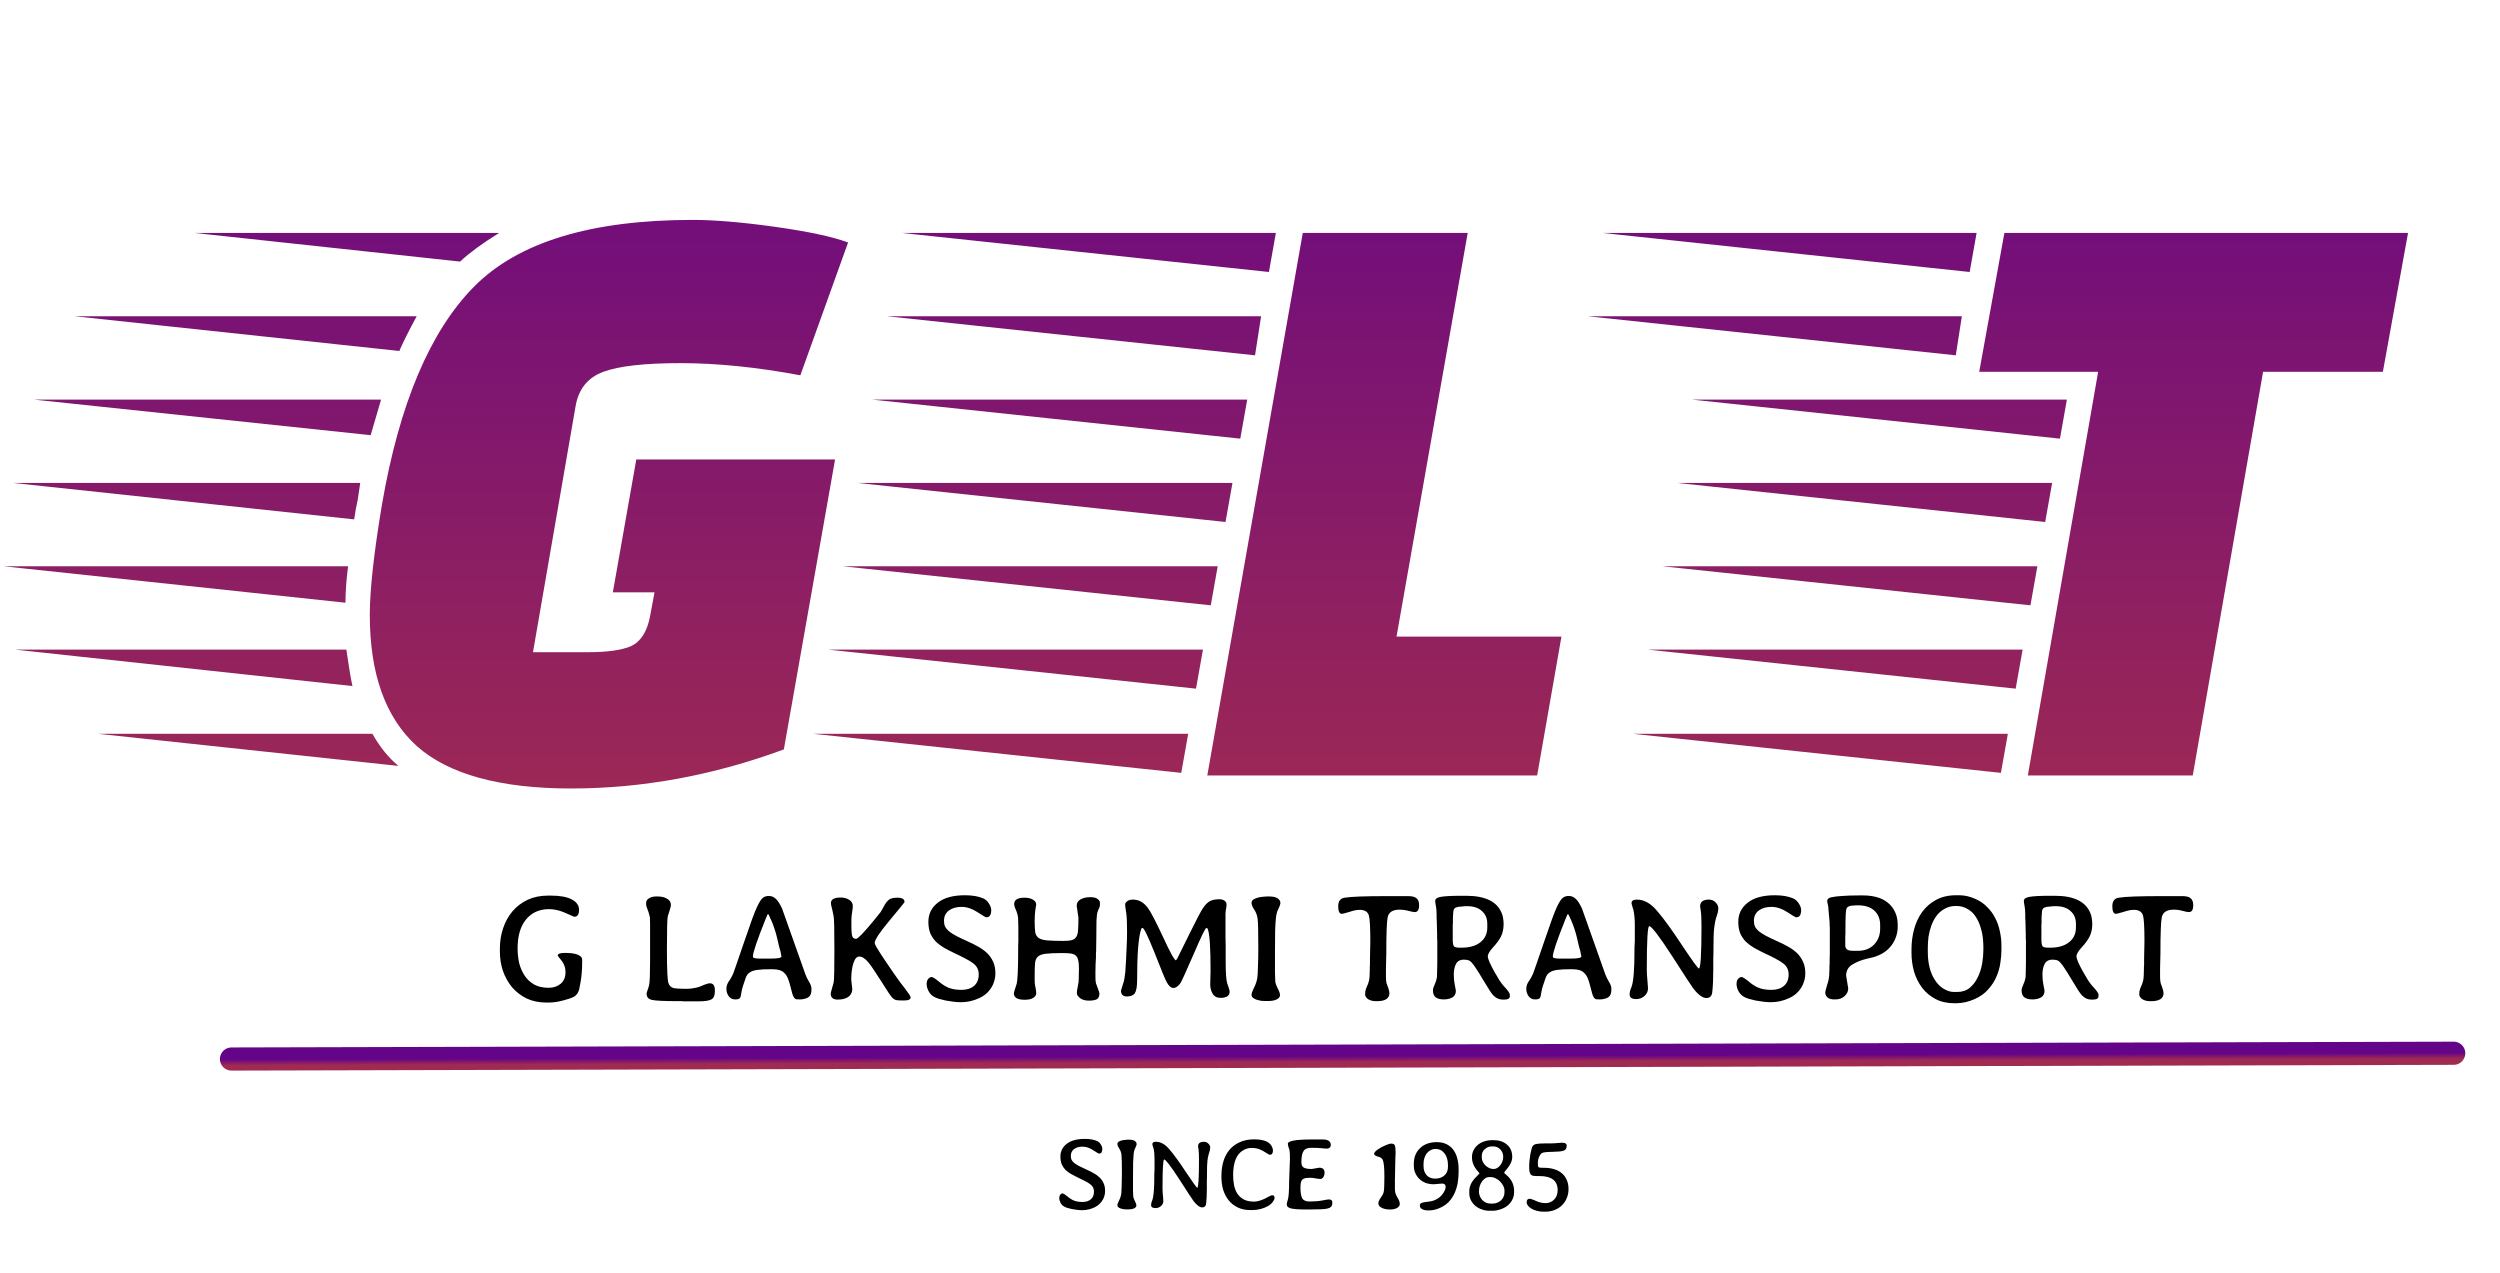 <svg width="432" height="220" viewBox="0 0 432 220" fill="none" xmlns="http://www.w3.org/2000/svg">
<path d="M40 183L424 182" stroke="url(#paint0_linear_3_12)" stroke-width="4" stroke-linecap="round"/>
<path d="M135.45 129.5C123.25 134 111 136.25 98.7 136.25C86.4 136.25 77.5 133.8 72 128.9C66.6 124 63.9 116.45 63.9 106.25C63.9 101.95 64.6 95.6 66 87.2C69 69.8 74.3 57.25 81.9 49.55C89.5 41.85 102.1 38 119.7 38C123.5 38 128.25 38.4 133.95 39.2C139.65 40 143.85 40.9 146.55 41.9L138.3 64.85C130.8 63.45 123.9 62.75 117.6 62.75C111.4 62.75 106.95 63.25 104.25 64.25C101.55 65.25 99.95 67.25 99.45 70.25L92.1 112.7H101.55C104.95 112.7 107.45 112.35 109.05 111.65C110.75 110.85 111.85 109.1 112.35 106.4L113.1 102.35H105.9L109.95 79.4H144.3L135.45 129.5ZM61.8 86.45C61.6 87.25 61.4 88.35 61.2 89.75L2.25 83.45H62.25L61.8 86.45ZM60.15 97.85C59.85 100.15 59.7 102.25 59.7 104.15L0.6 97.85H60.15ZM65.85 69.05L64.05 75.2L5.85 69.05H65.85ZM59.85 112.25C60.25 115.05 60.6 117.15 60.9 118.55L2.55 112.25H59.85ZM72 54.65C70.6 57.25 69.6 59.25 69 60.65L12.9 54.65H72ZM64.35 126.8C65.65 129.1 67.15 130.95 68.85 132.35L16.95 126.8H64.35ZM86.25 40.25C83.35 42.05 81.1 43.7 79.5 45.2L33.6 40.25H86.25ZM265.62 134H208.62L225.12 40.25H253.62L241.32 110H269.82L265.62 134ZM204.12 133.55L140.52 126.8H205.32L204.12 133.55ZM209.22 104.6L145.62 97.85H210.42L209.22 104.6ZM211.77 90.2L148.17 83.45H212.97L211.77 90.2ZM214.32 75.8L150.72 69.05H215.52L214.32 75.8ZM216.87 61.4L153.27 54.65H217.92L216.87 61.4ZM206.67 119L143.07 112.25H207.87L206.67 119ZM219.27 47L155.82 40.25H220.47L219.27 47ZM411.759 64.25H391.059L378.909 134H350.409L362.559 64.25H342.009L346.359 40.25H416.109L411.759 64.25ZM345.759 133.55L282.159 126.8H346.959L345.759 133.55ZM350.859 104.6L287.259 97.85H352.059L350.859 104.6ZM353.409 90.2L289.809 83.45H354.609L353.409 90.2ZM355.959 75.8L292.359 69.05H357.159L355.959 75.8ZM348.309 119L284.709 112.25H349.509L348.309 119ZM337.959 61.4L274.359 54.65H339.009L337.959 61.4ZM340.359 47L276.909 40.25H341.559L340.359 47Z" fill="url(#paint1_linear_3_12)"/>
<path d="M97.72 167.99C97.72 167.23 97.49 166.56 97.03 165.98C96.59 165.46 96.37 165.17 96.37 165.11C96.37 164.81 96.81 164.66 97.69 164.66C97.87 164.66 98.12 164.67 98.44 164.69C98.78 164.71 99.11 164.76 99.43 164.84C99.75 164.92 100.02 165.04 100.24 165.2C100.48 165.36 100.6 165.58 100.6 165.86V166.16C100.6 167.48 100.51 168.65 100.33 169.67C100.25 170.17 100.17 170.59 100.09 170.93C100.01 171.25 99.89 171.52 99.73 171.74C99.59 171.94 99.4 172.11 99.16 172.25C98.94 172.37 98.63 172.49 98.23 172.61C96.95 173.03 95.83 173.24 94.87 173.24H94.42C93.16 173.24 92.03 173.01 91.03 172.55C90.05 172.07 89.21 171.43 88.51 170.63C87.83 169.81 87.3 168.87 86.92 167.81C86.56 166.75 86.38 165.62 86.38 164.42V163.91C86.38 162.65 86.57 161.47 86.95 160.37C87.33 159.25 87.87 158.28 88.57 157.46C89.29 156.62 90.16 155.96 91.18 155.48C92.22 155 93.39 154.76 94.69 154.76H95.17C96.77 154.76 97.98 154.98 98.8 155.42C99.64 155.86 100.06 156.46 100.06 157.22C100.06 158.02 99.78 158.42 99.22 158.42L97.36 157.61C96.5 157.27 95.67 157.1 94.87 157.1C93.21 157.1 91.89 157.69 90.91 158.87C89.93 160.05 89.44 161.72 89.44 163.88C89.44 164.74 89.53 165.58 89.71 166.4C89.91 167.2 90.22 167.92 90.64 168.56C91.06 169.2 91.61 169.72 92.29 170.12C92.97 170.5 93.81 170.69 94.81 170.69C95.63 170.69 96.32 170.46 96.88 170C97.44 169.52 97.72 168.85 97.72 167.99ZM111.734 171.71C111.734 171.59 111.794 171.37 111.914 171.05C112.114 170.53 112.224 170.05 112.244 169.61C112.284 169.17 112.304 168.67 112.304 168.11L112.334 166.16V162.02C112.334 161 112.334 160.2 112.334 159.62C112.334 159.04 112.324 158.67 112.304 158.51C112.264 158.33 112.214 158.14 112.154 157.94C112.114 157.74 112.044 157.52 111.944 157.28C111.844 157.04 111.764 156.82 111.704 156.62C111.664 156.42 111.644 156.23 111.644 156.05C111.644 155.71 111.804 155.44 112.124 155.24C112.444 155.02 112.854 154.91 113.354 154.91H113.654C114.314 154.91 114.854 155.04 115.274 155.3C115.714 155.54 115.934 155.91 115.934 156.41C115.934 156.51 115.914 156.63 115.874 156.77C115.834 156.89 115.794 157.03 115.754 157.19C115.654 157.49 115.534 157.87 115.394 158.33C115.294 158.77 115.244 160.69 115.244 164.09C115.244 167.53 115.334 169.46 115.514 169.88C115.674 170.34 115.954 170.62 116.354 170.72C116.774 170.82 117.444 170.87 118.364 170.87C118.824 170.87 119.204 170.85 119.504 170.81C119.824 170.77 120.104 170.72 120.344 170.66C120.604 170.6 120.834 170.53 121.034 170.45C121.234 170.35 121.444 170.26 121.664 170.18C122.124 170 122.454 169.91 122.654 169.91C123.234 169.91 123.524 170.3 123.524 171.08V171.38C123.524 172.04 123.324 172.48 122.924 172.7C122.524 172.92 121.794 173.03 120.734 173.03H118.124L117.794 173H117.464C114.864 173 113.274 172.93 112.694 172.79C112.054 172.67 111.734 172.31 111.734 171.71ZM140.219 170.81V171.05C140.219 171.69 140.019 172.13 139.619 172.37C139.219 172.59 138.739 172.7 138.179 172.7C137.919 172.7 137.719 172.69 137.579 172.67C137.439 172.63 137.319 172.54 137.219 172.4C137.119 172.26 137.019 172.04 136.919 171.74C136.839 171.44 136.729 171.02 136.589 170.48C136.449 169.9 136.299 169.42 136.139 169.04C135.979 168.66 135.779 168.36 135.539 168.14C135.319 167.9 135.029 167.73 134.669 167.63C134.329 167.53 133.879 167.48 133.319 167.48C132.259 167.48 131.439 167.52 130.859 167.6C130.279 167.68 129.839 167.83 129.539 168.05C129.239 168.25 129.019 168.54 128.879 168.92C128.739 169.28 128.579 169.75 128.399 170.33C128.259 170.75 128.159 171.17 128.099 171.59C128.059 171.99 127.979 172.28 127.859 172.46C127.759 172.62 127.479 172.7 127.019 172.7C126.559 172.7 126.189 172.51 125.909 172.13C125.649 171.75 125.519 171.33 125.519 170.87C125.519 170.39 125.679 169.93 125.999 169.49C126.159 169.27 126.289 169.06 126.389 168.86C126.509 168.64 126.609 168.44 126.689 168.26C126.769 168.08 126.959 167.54 127.259 166.64C127.559 165.72 127.999 164.44 128.579 162.8C129.139 161.16 129.599 159.84 129.959 158.84C130.339 157.82 130.629 157.1 130.829 156.68C131.209 155.88 131.539 155.37 131.819 155.15C132.099 154.93 132.449 154.82 132.869 154.82C133.289 154.82 133.669 154.97 134.009 155.27C134.369 155.57 134.749 156.15 135.149 157.01C135.149 157.01 136.489 160.79 139.169 168.35C139.309 168.75 139.519 169.18 139.799 169.64C140.079 170.1 140.219 170.49 140.219 170.81ZM133.049 165.65C134.369 165.65 135.029 165.53 135.029 165.29V165.2C135.029 165.16 135.009 165.08 134.969 164.96C134.949 164.84 134.919 164.67 134.879 164.45L134.669 163.7C134.669 163.68 134.649 163.61 134.609 163.49C134.589 163.45 134.469 162.93 134.249 161.93C134.009 160.97 133.709 160.06 133.349 159.2C132.989 158.36 132.779 157.94 132.719 157.94C132.659 157.94 132.509 158.25 132.269 158.87C130.829 162.47 130.109 164.6 130.109 165.26V165.35C130.109 165.55 130.549 165.65 131.429 165.65H133.049ZM144.754 172.73C143.954 172.73 143.554 172.39 143.554 171.71C143.554 171.57 143.614 171.31 143.734 170.93L144.064 169.73C144.104 169.51 144.134 168.94 144.154 168.02C144.174 167.1 144.184 165.82 144.184 164.18C144.184 162.54 144.174 161.24 144.154 160.28C144.134 159.32 144.104 158.7 144.064 158.42C144.024 158.14 143.974 157.88 143.914 157.64C143.874 157.4 143.824 157.18 143.764 156.98C143.644 156.58 143.584 156.27 143.584 156.05C143.584 155.41 144.154 155.09 145.294 155.09C145.834 155.09 146.314 155.22 146.734 155.48C147.154 155.74 147.364 156.1 147.364 156.56C147.364 156.78 147.334 157.07 147.274 157.43L147.184 158.06C147.164 158.2 147.144 158.43 147.124 158.75C147.124 159.07 147.124 159.48 147.124 159.98C147.124 161 147.184 161.63 147.304 161.87C147.424 162.11 147.634 162.23 147.934 162.23C148.234 162.23 149.234 161.2 150.934 159.14C151.254 158.76 151.504 158.45 151.684 158.21C151.884 157.97 152.044 157.77 152.164 157.61C152.284 157.43 152.384 157.26 152.464 157.1C152.544 156.94 152.644 156.76 152.764 156.56C153.044 156.04 153.334 155.67 153.634 155.45C153.934 155.23 154.414 155.12 155.074 155.12C155.894 155.12 156.304 155.37 156.304 155.87C156.304 155.93 155.444 156.99 153.724 159.05C152.004 161.11 151.144 162.41 151.144 162.95C151.144 163.05 151.244 163.28 151.444 163.64C151.644 163.98 151.904 164.4 152.224 164.9C152.544 165.4 152.904 165.94 153.304 166.52C153.704 167.1 154.094 167.67 154.474 168.23C154.874 168.79 155.244 169.31 155.584 169.79C155.944 170.25 156.224 170.61 156.424 170.87C157.044 171.69 157.354 172.18 157.354 172.34C157.354 172.7 156.994 172.88 156.274 172.88H155.824C155.444 172.88 155.134 172.86 154.894 172.82C154.674 172.78 154.454 172.66 154.234 172.46C154.034 172.24 153.794 171.92 153.514 171.5C153.234 171.06 152.844 170.45 152.344 169.67C151.844 168.89 151.414 168.23 151.054 167.69C150.694 167.13 150.364 166.67 150.064 166.31C149.764 165.95 149.484 165.69 149.224 165.53C148.984 165.37 148.734 165.29 148.474 165.29C148.174 165.29 147.924 165.47 147.724 165.83C147.544 166.17 147.404 166.57 147.304 167.03C147.224 167.47 147.164 167.91 147.124 168.35C147.104 168.79 147.094 169.11 147.094 169.31L147.274 170.87C147.274 171.23 147.194 171.53 147.034 171.77C146.894 172.01 146.704 172.2 146.464 172.34C146.244 172.48 145.974 172.58 145.654 172.64C145.354 172.7 145.054 172.73 144.754 172.73ZM166.004 173.18C165.604 173.18 165.174 173.15 164.714 173.09C164.254 173.03 163.804 172.96 163.364 172.88C162.944 172.78 162.554 172.68 162.194 172.58C161.834 172.46 161.554 172.34 161.354 172.22C160.974 172 160.674 171.68 160.454 171.26C160.234 170.84 160.124 170.43 160.124 170.03C160.124 169.65 160.214 169.36 160.394 169.16C160.574 168.94 160.774 168.83 160.994 168.83C161.174 168.83 161.574 169.08 162.194 169.58C162.774 170.08 163.354 170.45 163.934 170.69C164.534 170.93 165.274 171.05 166.154 171.05C167.054 171.05 167.774 170.82 168.314 170.36C168.854 169.9 169.124 169.24 169.124 168.38C169.124 167.96 169.044 167.6 168.884 167.3C168.744 167 168.504 166.72 168.164 166.46C167.824 166.2 167.384 165.93 166.844 165.65C166.324 165.37 165.674 165.05 164.894 164.69C164.274 164.39 163.694 164.09 163.154 163.79C162.614 163.47 162.134 163.11 161.714 162.71C161.314 162.29 160.994 161.81 160.754 161.27C160.534 160.71 160.424 160.05 160.424 159.29C160.424 157.93 160.964 156.83 162.044 155.99C163.124 155.13 164.694 154.7 166.754 154.7C168.014 154.7 169.064 154.88 169.904 155.24C170.304 155.42 170.634 155.72 170.894 156.14C171.154 156.54 171.284 156.91 171.284 157.25C171.284 158.09 171.004 158.51 170.444 158.51C170.304 158.51 169.784 158.21 168.884 157.61C167.964 157.01 167.054 156.71 166.154 156.71C165.254 156.71 164.524 156.92 163.964 157.34C163.404 157.76 163.124 158.35 163.124 159.11C163.124 159.49 163.184 159.82 163.304 160.1C163.444 160.38 163.664 160.65 163.964 160.91C164.284 161.17 164.704 161.44 165.224 161.72C165.764 162 166.434 162.32 167.234 162.68C167.874 162.96 168.474 163.26 169.034 163.58C169.614 163.9 170.124 164.27 170.564 164.69C171.004 165.11 171.354 165.61 171.614 166.19C171.874 166.75 172.004 167.42 172.004 168.2C172.004 168.56 171.964 168.91 171.884 169.25C171.804 169.57 171.694 169.89 171.554 170.21C171.054 171.23 170.284 171.98 169.244 172.46C168.224 172.94 167.174 173.18 166.094 173.18H166.004ZM186.351 158.57L186.051 156.53C186.051 156.03 186.271 155.66 186.711 155.42C187.171 155.16 187.721 155.03 188.361 155.03C189.001 155.03 189.441 155.14 189.681 155.36C189.941 155.56 190.071 155.77 190.071 155.99V156.41L189.981 156.83L189.801 157.19L189.651 157.61C189.571 157.83 189.511 158.33 189.471 159.11C189.451 159.87 189.441 160.9 189.441 162.2L189.411 164.36C189.411 164.48 189.401 164.63 189.381 164.81C189.381 164.99 189.381 165.2 189.381 165.44L189.321 166.52C189.321 167.06 189.311 167.53 189.291 167.93C189.291 168.31 189.291 168.61 189.291 168.83C189.291 169.29 189.321 169.65 189.381 169.91C189.461 170.17 189.581 170.5 189.741 170.9C189.901 171.28 189.981 171.55 189.981 171.71C189.981 172.17 189.831 172.49 189.531 172.67C189.231 172.83 188.771 172.91 188.151 172.91C187.531 172.91 187.031 172.77 186.651 172.49C186.271 172.19 186.081 171.9 186.081 171.62C186.081 171.32 186.121 171.01 186.201 170.69L186.381 169.67C186.401 169.51 186.411 169.24 186.411 168.86C186.431 168.46 186.441 167.94 186.441 167.3C186.441 166.68 186.391 166.2 186.291 165.86C186.211 165.5 186.061 165.24 185.841 165.08C185.621 164.9 185.311 164.79 184.911 164.75C184.531 164.71 184.041 164.69 183.441 164.69C182.261 164.69 181.351 164.73 180.711 164.81C180.091 164.87 179.631 165.04 179.331 165.32C179.051 165.58 178.891 165.97 178.851 166.49C178.811 167.01 178.791 167.72 178.791 168.62C178.791 168.96 178.791 169.25 178.791 169.49C178.791 169.71 178.801 169.9 178.821 170.06L178.971 170.84C179.031 171.14 179.061 171.42 179.061 171.68C179.061 171.94 178.891 172.19 178.551 172.43C178.211 172.65 177.711 172.76 177.051 172.76C175.811 172.76 175.191 172.38 175.191 171.62C175.191 171.54 175.351 171.01 175.671 170.03C175.851 169.39 175.941 167.34 175.941 163.88V163.37C175.961 163.11 175.971 162.89 175.971 162.71C175.971 162.51 175.971 162.34 175.971 162.2V160.28C175.971 159.78 175.961 159.38 175.941 159.08C175.941 158.76 175.921 158.5 175.881 158.3C175.841 158.08 175.791 157.89 175.731 157.73C175.691 157.57 175.621 157.39 175.521 157.19C175.341 156.77 175.251 156.45 175.251 156.23C175.251 155.49 175.841 155.12 177.021 155.12C177.661 155.12 178.161 155.24 178.521 155.48C178.881 155.7 179.061 155.98 179.061 156.32C179.061 156.36 179.041 156.46 179.001 156.62C178.981 156.76 178.951 156.96 178.911 157.22C178.871 157.5 178.841 157.8 178.821 158.12C178.801 158.44 178.791 158.79 178.791 159.17C178.791 159.97 178.821 160.6 178.881 161.06C178.961 161.52 179.161 161.86 179.481 162.08C179.801 162.3 180.291 162.44 180.951 162.5C181.631 162.56 182.571 162.59 183.771 162.59C184.411 162.59 184.901 162.54 185.241 162.44C185.581 162.34 185.831 162.15 185.991 161.87C186.171 161.59 186.271 161.19 186.291 160.67C186.331 160.13 186.351 159.43 186.351 158.57ZM208.706 160.55C208.686 160.43 208.596 160.37 208.436 160.37C208.276 160.37 207.556 161.86 206.276 164.84C204.996 167.78 204.246 169.44 204.026 169.82C203.606 170.42 203.186 170.72 202.766 170.72C202.326 170.72 201.916 170.34 201.536 169.58C201.296 169.12 200.616 167.46 199.496 164.6C198.356 161.76 197.666 160.34 197.426 160.34C197.306 160.34 197.216 160.45 197.156 160.67C196.716 162.07 196.496 164.95 196.496 169.31C196.496 170.45 196.366 171.22 196.106 171.62C195.846 172 195.386 172.19 194.726 172.19C194.046 172.19 193.706 171.85 193.706 171.17C193.706 171.15 193.816 170.79 194.036 170.09C194.156 169.77 194.246 169.43 194.306 169.07C194.366 168.71 194.416 168.33 194.456 167.93C194.556 166.45 194.626 165.15 194.666 164.03C194.726 162.91 194.756 161.96 194.756 161.18C194.756 160.4 194.746 159.74 194.726 159.2C194.706 158.66 194.676 158.23 194.636 157.91L194.546 157.34C194.506 157.08 194.476 156.87 194.456 156.71C194.436 156.53 194.426 156.39 194.426 156.29C194.426 156.11 194.536 155.93 194.756 155.75C194.976 155.55 195.316 155.45 195.776 155.45C196.776 155.45 197.626 155.92 198.326 156.86C198.806 157.48 199.686 159.16 200.966 161.9C202.206 164.6 202.956 165.95 203.216 165.95L203.486 165.53L205.466 161.51C206.106 160.25 206.626 159.22 207.026 158.42C207.426 157.62 207.796 157 208.136 156.56C208.496 156.1 208.866 155.79 209.246 155.63C209.646 155.47 210.136 155.39 210.716 155.39C211.056 155.39 211.346 155.47 211.586 155.63C211.826 155.79 211.946 156.01 211.946 156.29L211.916 156.74L211.826 157.25C211.806 157.43 211.786 157.63 211.766 157.85C211.766 158.05 211.766 158.26 211.766 158.48V161.21C211.766 161.45 211.766 161.75 211.766 162.11C211.786 162.45 211.796 162.85 211.796 163.31V166.13C211.796 168.07 211.886 169.34 212.066 169.94L212.246 170.45C212.406 170.93 212.486 171.23 212.486 171.35C212.486 172.07 211.956 172.43 210.896 172.43C210.276 172.43 209.826 172.19 209.546 171.71C209.266 171.23 209.126 170.7 209.126 170.12L209.186 167.75C209.186 163.77 209.026 161.37 208.706 160.55ZM219.265 172.97H218.515C218.375 172.97 218.175 172.96 217.915 172.94C217.675 172.9 217.425 172.84 217.165 172.76C216.925 172.68 216.715 172.57 216.535 172.43C216.355 172.29 216.265 172.12 216.265 171.92C216.265 171.66 216.405 171.25 216.685 170.69C217.005 170.09 217.205 169.46 217.285 168.8C217.325 168.44 217.355 167.84 217.375 167C217.415 166.16 217.435 165.06 217.435 163.7C217.435 162.34 217.425 161.25 217.405 160.43C217.385 159.61 217.355 159.05 217.315 158.75C217.235 158.15 217.035 157.62 216.715 157.16C216.415 156.7 216.265 156.32 216.265 156.02C216.265 155.78 216.365 155.59 216.565 155.45C216.785 155.31 217.035 155.2 217.315 155.12C217.595 155.04 217.875 154.99 218.155 154.97C218.455 154.93 218.685 154.91 218.845 154.91H219.355C219.975 154.91 220.455 155.02 220.795 155.24C221.095 155.48 221.245 155.72 221.245 155.96V156.14C221.245 156.26 221.135 156.56 220.915 157.04C220.675 157.46 220.525 158.04 220.465 158.78C220.425 159.14 220.385 159.8 220.345 160.76C220.325 161.7 220.315 162.95 220.315 164.51C220.315 166.07 220.315 167.28 220.315 168.14C220.335 169 220.355 169.51 220.375 169.67C220.435 170.01 220.585 170.41 220.825 170.87C221.065 171.31 221.185 171.68 221.185 171.98C221.185 172.26 220.995 172.5 220.615 172.7C220.235 172.88 219.785 172.97 219.265 172.97ZM245.221 156.41C245.221 157.21 244.971 157.61 244.471 157.61C244.251 157.61 243.891 157.54 243.391 157.4C242.891 157.26 242.371 157.19 241.831 157.19C240.671 157.19 239.991 157.62 239.791 158.48C239.631 159.24 239.551 161.37 239.551 164.87L239.491 167.39V168.68C239.491 169.2 239.521 169.59 239.581 169.85C239.661 170.09 239.771 170.4 239.911 170.78C240.031 171.14 240.091 171.43 240.091 171.65C240.091 172.09 239.901 172.43 239.521 172.67C239.161 172.89 238.661 173 238.021 173H237.691C237.231 173 236.811 172.89 236.431 172.67C236.071 172.43 235.891 172.14 235.891 171.8C235.891 171.42 235.941 171.11 236.041 170.87L236.251 170.36C236.331 170.22 236.431 169.94 236.551 169.52C236.651 169.12 236.701 168.43 236.701 167.45V167.09C236.721 166.95 236.731 166.83 236.731 166.73C236.731 166.61 236.731 166.48 236.731 166.34V165.62L236.791 162.71C236.791 160.31 236.711 158.82 236.551 158.24C236.371 157.56 235.841 157.22 234.961 157.22C234.461 157.22 233.861 157.34 233.161 157.58C232.441 157.8 232.011 157.91 231.871 157.91C231.451 157.91 231.241 157.47 231.241 156.59C231.241 155.71 231.621 155.22 232.381 155.12C233.401 154.94 235.871 154.85 239.791 154.85H243.361C244.041 154.85 244.521 154.98 244.801 155.24C245.081 155.5 245.221 155.89 245.221 156.41ZM248.274 159.11C248.254 158.99 248.244 158.84 248.244 158.66C248.244 158.46 248.244 158.24 248.244 158C248.244 157.46 248.204 156.98 248.124 156.56C248.044 156.14 248.004 155.84 248.004 155.66C248.004 155.32 248.334 155.09 248.994 154.97C249.694 154.85 250.874 154.79 252.534 154.79H253.344C256.644 154.79 258.694 155.79 259.494 157.79C259.614 158.05 259.694 158.34 259.734 158.66C259.794 158.98 259.824 159.33 259.824 159.71C259.824 160.49 259.674 161.19 259.374 161.81C259.074 162.41 258.624 163.03 258.024 163.67C257.404 164.35 257.094 164.88 257.094 165.26C257.094 165.48 257.204 165.84 257.424 166.34C257.644 166.82 257.904 167.33 258.204 167.87C258.504 168.41 258.804 168.92 259.104 169.4C259.424 169.88 259.674 170.21 259.854 170.39C260.554 171.13 260.904 171.63 260.904 171.89V172.13C260.904 172.53 260.584 172.73 259.944 172.73H259.644C259.044 172.73 258.504 172.48 258.024 171.98C257.744 171.7 257.144 170.78 256.224 169.22C255.764 168.44 255.384 167.83 255.084 167.39C254.804 166.93 254.554 166.59 254.334 166.37C254.134 166.13 253.924 165.98 253.704 165.92C253.504 165.86 253.244 165.83 252.924 165.83C252.284 165.83 251.834 166.09 251.574 166.61C251.334 167.11 251.214 167.7 251.214 168.38C251.214 169.04 251.274 169.66 251.394 170.24C251.514 170.8 251.574 171.13 251.574 171.23C251.574 171.75 251.364 172.13 250.944 172.37C250.544 172.59 250.054 172.7 249.474 172.7C248.874 172.7 248.414 172.58 248.094 172.34C247.774 172.1 247.614 171.69 247.614 171.11C247.614 170.87 247.714 170.54 247.914 170.12C248.114 169.7 248.244 169.28 248.304 168.86C248.324 168.66 248.334 168.34 248.334 167.9C248.354 167.46 248.364 166.89 248.364 166.19V162.53L248.334 162.14V161.39L248.274 159.11ZM252.234 163.76H252.564C253.924 163.76 255.004 163.45 255.804 162.83C256.604 162.19 257.004 161.34 257.004 160.28V159.65C257.004 158.71 256.694 157.97 256.074 157.43C255.474 156.87 254.634 156.59 253.554 156.59H253.104L252.564 156.65C252.184 156.65 251.844 156.71 251.544 156.83C251.264 156.95 251.124 157.24 251.124 157.7L251.064 158.51V159.47L251.034 159.83V162.38C251.034 162.96 251.104 163.34 251.244 163.52C251.384 163.68 251.714 163.76 252.234 163.76ZM278.442 170.81V171.05C278.442 171.69 278.242 172.13 277.842 172.37C277.442 172.59 276.962 172.7 276.402 172.7C276.142 172.7 275.942 172.69 275.802 172.67C275.662 172.63 275.542 172.54 275.442 172.4C275.342 172.26 275.242 172.04 275.142 171.74C275.062 171.44 274.952 171.02 274.812 170.48C274.672 169.9 274.522 169.42 274.362 169.04C274.202 168.66 274.002 168.36 273.762 168.14C273.542 167.9 273.252 167.73 272.892 167.63C272.552 167.53 272.102 167.48 271.542 167.48C270.482 167.48 269.662 167.52 269.082 167.6C268.502 167.68 268.062 167.83 267.762 168.05C267.462 168.25 267.242 168.54 267.102 168.92C266.962 169.28 266.802 169.75 266.622 170.33C266.482 170.75 266.382 171.17 266.322 171.59C266.282 171.99 266.202 172.28 266.082 172.46C265.982 172.62 265.702 172.7 265.242 172.7C264.782 172.7 264.412 172.51 264.132 172.13C263.872 171.75 263.742 171.33 263.742 170.87C263.742 170.39 263.902 169.93 264.222 169.49C264.382 169.27 264.512 169.06 264.612 168.86C264.732 168.64 264.832 168.44 264.912 168.26C264.992 168.08 265.182 167.54 265.482 166.64C265.782 165.72 266.222 164.44 266.802 162.8C267.362 161.16 267.822 159.84 268.182 158.84C268.562 157.82 268.852 157.1 269.052 156.68C269.432 155.88 269.762 155.37 270.042 155.15C270.322 154.93 270.672 154.82 271.092 154.82C271.512 154.82 271.892 154.97 272.232 155.27C272.592 155.57 272.972 156.15 273.372 157.01C273.372 157.01 274.712 160.79 277.392 168.35C277.532 168.75 277.742 169.18 278.022 169.64C278.302 170.1 278.442 170.49 278.442 170.81ZM271.272 165.65C272.592 165.65 273.252 165.53 273.252 165.29V165.2C273.252 165.16 273.232 165.08 273.192 164.96C273.172 164.84 273.142 164.67 273.102 164.45L272.892 163.7C272.892 163.68 272.872 163.61 272.832 163.49C272.812 163.45 272.692 162.93 272.472 161.93C272.232 160.97 271.932 160.06 271.572 159.2C271.212 158.36 271.002 157.94 270.942 157.94C270.882 157.94 270.732 158.25 270.492 158.87C269.052 162.47 268.332 164.6 268.332 165.26V165.35C268.332 165.55 268.772 165.65 269.652 165.65H271.272ZM293.776 156.65C293.776 155.85 294.286 155.45 295.306 155.45C295.766 155.45 296.146 155.61 296.446 155.93C296.766 156.23 296.926 156.58 296.926 156.98C296.926 157.36 296.816 157.85 296.596 158.45C296.496 158.75 296.416 159.06 296.356 159.38C296.296 159.7 296.246 160.03 296.206 160.37C296.166 160.71 296.136 161.19 296.116 161.81C296.096 162.41 296.086 163.15 296.086 164.03V164.57C296.066 164.75 296.056 165.09 296.056 165.59C296.056 166.07 296.056 166.71 296.056 167.51C296.056 169.09 295.996 170.41 295.876 171.47C295.796 172.13 295.456 172.46 294.856 172.46C294.216 172.46 293.466 171.91 292.606 170.81C292.366 170.51 291.136 168.63 288.916 165.17C286.696 161.75 285.386 160.04 284.986 160.04C284.706 160.04 284.566 162.56 284.566 167.6C284.566 167.88 284.576 168.18 284.596 168.5C284.616 168.82 284.646 169.17 284.686 169.55L284.776 170.78C284.776 171.3 284.576 171.74 284.176 172.1C283.776 172.46 283.296 172.64 282.736 172.64C281.976 172.64 281.596 172.37 281.596 171.83C281.596 171.47 281.706 171.04 281.926 170.54C282.266 169.64 282.436 167.56 282.436 164.3V163.73L282.496 162.62V159.86C282.496 158.76 282.406 157.85 282.226 157.13C282.166 156.95 282.116 156.8 282.076 156.68C282.056 156.54 282.026 156.43 281.986 156.35C281.966 156.25 281.946 156.16 281.926 156.08C281.926 155.66 282.236 155.45 282.856 155.45C284.096 155.45 285.256 156.1 286.336 157.4C287.456 158.68 288.896 160.66 290.656 163.34C292.436 166.02 293.406 167.36 293.566 167.36C293.866 167.36 294.016 164.94 294.016 160.1C294.016 159.46 294.006 158.92 293.986 158.48C293.966 158.02 293.936 157.66 293.896 157.4C293.856 157.2 293.826 157.01 293.806 156.83C293.786 156.77 293.776 156.71 293.776 156.65ZM305.956 173.18C305.556 173.18 305.126 173.15 304.666 173.09C304.206 173.03 303.756 172.96 303.316 172.88C302.896 172.78 302.506 172.68 302.146 172.58C301.786 172.46 301.506 172.34 301.306 172.22C300.926 172 300.626 171.68 300.406 171.26C300.186 170.84 300.076 170.43 300.076 170.03C300.076 169.65 300.166 169.36 300.346 169.16C300.526 168.94 300.726 168.83 300.946 168.83C301.126 168.83 301.526 169.08 302.146 169.58C302.726 170.08 303.306 170.45 303.886 170.69C304.486 170.93 305.226 171.05 306.106 171.05C307.006 171.05 307.726 170.82 308.266 170.36C308.806 169.9 309.076 169.24 309.076 168.38C309.076 167.96 308.996 167.6 308.836 167.3C308.696 167 308.456 166.72 308.116 166.46C307.776 166.2 307.336 165.93 306.796 165.65C306.276 165.37 305.626 165.05 304.846 164.69C304.226 164.39 303.646 164.09 303.106 163.79C302.566 163.47 302.086 163.11 301.666 162.71C301.266 162.29 300.946 161.81 300.706 161.27C300.486 160.71 300.376 160.05 300.376 159.29C300.376 157.93 300.916 156.83 301.996 155.99C303.076 155.13 304.646 154.7 306.706 154.7C307.966 154.7 309.016 154.88 309.856 155.24C310.256 155.42 310.586 155.72 310.846 156.14C311.106 156.54 311.236 156.91 311.236 157.25C311.236 158.09 310.956 158.51 310.396 158.51C310.256 158.51 309.736 158.21 308.836 157.61C307.916 157.01 307.006 156.71 306.106 156.71C305.206 156.71 304.476 156.92 303.916 157.34C303.356 157.76 303.076 158.35 303.076 159.11C303.076 159.49 303.136 159.82 303.256 160.1C303.396 160.38 303.616 160.65 303.916 160.91C304.236 161.17 304.656 161.44 305.176 161.72C305.716 162 306.386 162.32 307.186 162.68C307.826 162.96 308.426 163.26 308.986 163.58C309.566 163.9 310.076 164.27 310.516 164.69C310.956 165.11 311.306 165.61 311.566 166.19C311.826 166.75 311.956 167.42 311.956 168.2C311.956 168.56 311.916 168.91 311.836 169.25C311.756 169.57 311.646 169.89 311.506 170.21C311.006 171.23 310.236 171.98 309.196 172.46C308.176 172.94 307.126 173.18 306.046 173.18H305.956ZM317.182 172.7H316.942C316.442 172.7 316.062 172.59 315.802 172.37C315.542 172.13 315.412 171.86 315.412 171.56C315.412 171.32 315.522 170.85 315.742 170.15C315.982 169.51 316.102 168.81 316.102 168.05L316.132 167.45V166.85L316.162 166.55V165.98L316.192 164.78V160.19C316.172 160.09 316.162 160 316.162 159.92C316.162 159.82 316.162 159.72 316.162 159.62C316.162 159.52 316.152 159.33 316.132 159.05C316.112 158.75 316.082 158.43 316.042 158.09C316.022 157.73 315.992 157.39 315.952 157.07C315.932 156.73 315.902 156.49 315.862 156.35C315.822 156.19 315.792 156.06 315.772 155.96C315.752 155.86 315.742 155.78 315.742 155.72C315.742 155.34 316.012 155.11 316.552 155.03C317.012 154.93 317.622 154.86 318.382 154.82C319.142 154.76 320.042 154.73 321.082 154.73H322.012C322.832 154.73 323.602 154.83 324.322 155.03C325.042 155.23 325.662 155.54 326.182 155.96C326.722 156.38 327.142 156.91 327.442 157.55C327.762 158.19 327.922 158.94 327.922 159.8V160.13C327.922 161.19 327.632 162.17 327.052 163.07C326.472 163.95 325.702 164.6 324.742 165.02C324.502 165.14 324.192 165.26 323.812 165.38C323.452 165.48 323.032 165.58 322.552 165.68C321.572 165.92 320.732 166.26 320.032 166.7C319.352 167.14 319.012 167.77 319.012 168.59L319.372 170.81C319.372 171.31 319.162 171.75 318.742 172.13C318.342 172.51 317.822 172.7 317.182 172.7ZM318.862 161.75V163.34C318.862 163.66 318.962 163.9 319.162 164.06C319.362 164.22 319.722 164.3 320.242 164.3H321.052C322.192 164.3 323.112 163.95 323.812 163.25C324.532 162.53 324.892 161.59 324.892 160.43V159.86C324.892 158.82 324.562 157.99 323.902 157.37C323.242 156.75 322.292 156.44 321.052 156.44H320.692C320.612 156.46 320.542 156.47 320.482 156.47C320.442 156.47 320.402 156.47 320.362 156.47C319.662 156.47 319.232 156.65 319.072 157.01C318.952 157.27 318.892 158.46 318.892 160.58V161.36L318.862 161.75ZM345.846 163.34V164.24C345.846 164.84 345.786 165.54 345.666 166.34C345.566 167.12 345.346 167.91 345.006 168.71C344.686 169.49 344.216 170.23 343.596 170.93C342.996 171.63 342.206 172.2 341.226 172.64C340.146 173.12 339.066 173.36 337.986 173.36H337.716C336.476 173.36 335.396 173.12 334.476 172.64C333.556 172.16 332.786 171.52 332.166 170.72C331.546 169.9 331.076 168.97 330.756 167.93C330.456 166.87 330.306 165.78 330.306 164.66V164.06C330.306 162.86 330.456 161.7 330.756 160.58C331.056 159.46 331.516 158.47 332.136 157.61C332.776 156.73 333.576 156.03 334.536 155.51C335.516 154.97 336.666 154.7 337.986 154.7H338.586C339.466 154.7 340.386 154.91 341.346 155.33C342.126 155.67 342.796 156.13 343.356 156.71C343.936 157.27 344.406 157.91 344.766 158.63C345.146 159.35 345.416 160.12 345.576 160.94C345.756 161.74 345.846 162.54 345.846 163.34ZM333.126 163.79V164.45C333.126 166.37 333.496 167.94 334.236 169.16C334.656 169.88 335.186 170.44 335.826 170.84C336.466 171.22 337.056 171.41 337.596 171.41H338.196C339.076 171.41 339.806 171.17 340.386 170.69C340.966 170.19 341.426 169.58 341.766 168.86C342.126 168.12 342.376 167.33 342.516 166.49C342.656 165.65 342.726 164.88 342.726 164.18V163.64C342.726 163.18 342.696 162.65 342.636 162.05C342.576 161.45 342.446 160.85 342.246 160.25C342.066 159.63 341.806 159.05 341.466 158.51C341.126 157.95 340.686 157.5 340.146 157.16C339.506 156.76 338.856 156.56 338.196 156.56H337.776C337.196 156.56 336.596 156.73 335.976 157.07C335.416 157.39 334.956 157.8 334.596 158.3C334.236 158.8 333.946 159.36 333.726 159.98C333.506 160.58 333.346 161.21 333.246 161.87C333.166 162.53 333.126 163.17 333.126 163.79ZM349.993 159.11C349.973 158.99 349.963 158.84 349.963 158.66C349.963 158.46 349.963 158.24 349.963 158C349.963 157.46 349.923 156.98 349.843 156.56C349.763 156.14 349.723 155.84 349.723 155.66C349.723 155.32 350.053 155.09 350.713 154.97C351.413 154.85 352.593 154.79 354.253 154.79H355.063C358.363 154.79 360.413 155.79 361.213 157.79C361.333 158.05 361.413 158.34 361.453 158.66C361.513 158.98 361.543 159.33 361.543 159.71C361.543 160.49 361.393 161.19 361.093 161.81C360.793 162.41 360.343 163.03 359.743 163.67C359.123 164.35 358.813 164.88 358.813 165.26C358.813 165.48 358.923 165.84 359.143 166.34C359.363 166.82 359.623 167.33 359.923 167.87C360.223 168.41 360.523 168.92 360.823 169.4C361.143 169.88 361.393 170.21 361.573 170.39C362.273 171.13 362.623 171.63 362.623 171.89V172.13C362.623 172.53 362.303 172.73 361.663 172.73H361.363C360.763 172.73 360.223 172.48 359.743 171.98C359.463 171.7 358.863 170.78 357.943 169.22C357.483 168.44 357.103 167.83 356.803 167.39C356.523 166.93 356.273 166.59 356.053 166.37C355.853 166.13 355.643 165.98 355.423 165.92C355.223 165.86 354.963 165.83 354.643 165.83C354.003 165.83 353.553 166.09 353.293 166.61C353.053 167.11 352.933 167.7 352.933 168.38C352.933 169.04 352.993 169.66 353.113 170.24C353.233 170.8 353.293 171.13 353.293 171.23C353.293 171.75 353.083 172.13 352.663 172.37C352.263 172.59 351.773 172.7 351.193 172.7C350.593 172.7 350.133 172.58 349.813 172.34C349.493 172.1 349.333 171.69 349.333 171.11C349.333 170.87 349.433 170.54 349.633 170.12C349.833 169.7 349.963 169.28 350.023 168.86C350.043 168.66 350.053 168.34 350.053 167.9C350.073 167.46 350.083 166.89 350.083 166.19V162.53L350.053 162.14V161.39L349.993 159.11ZM353.953 163.76H354.283C355.643 163.76 356.723 163.45 357.523 162.83C358.323 162.19 358.723 161.34 358.723 160.28V159.65C358.723 158.71 358.413 157.97 357.793 157.43C357.193 156.87 356.353 156.59 355.273 156.59H354.823L354.283 156.65C353.903 156.65 353.563 156.71 353.263 156.83C352.983 156.95 352.843 157.24 352.843 157.7L352.783 158.51V159.47L352.753 159.83V162.38C352.753 162.96 352.823 163.34 352.963 163.52C353.103 163.68 353.433 163.76 353.953 163.76ZM378.991 156.41C378.991 157.21 378.741 157.61 378.241 157.61C378.021 157.61 377.661 157.54 377.161 157.4C376.661 157.26 376.141 157.19 375.601 157.19C374.441 157.19 373.761 157.62 373.561 158.48C373.401 159.24 373.321 161.37 373.321 164.87L373.261 167.39V168.68C373.261 169.2 373.291 169.59 373.351 169.85C373.431 170.09 373.541 170.4 373.681 170.78C373.801 171.14 373.861 171.43 373.861 171.65C373.861 172.09 373.671 172.43 373.291 172.67C372.931 172.89 372.431 173 371.791 173H371.461C371.001 173 370.581 172.89 370.201 172.67C369.841 172.43 369.661 172.14 369.661 171.8C369.661 171.42 369.711 171.11 369.811 170.87L370.021 170.36C370.101 170.22 370.201 169.94 370.321 169.52C370.421 169.12 370.471 168.43 370.471 167.45V167.09C370.491 166.95 370.501 166.83 370.501 166.73C370.501 166.61 370.501 166.48 370.501 166.34V165.62L370.561 162.71C370.561 160.31 370.481 158.82 370.321 158.24C370.141 157.56 369.611 157.22 368.731 157.22C368.231 157.22 367.631 157.34 366.931 157.58C366.211 157.8 365.781 157.91 365.641 157.91C365.221 157.91 365.011 157.47 365.011 156.59C365.011 155.71 365.391 155.22 366.151 155.12C367.171 154.94 369.641 154.85 373.561 154.85H377.131C377.811 154.85 378.291 154.98 378.571 155.24C378.851 155.5 378.991 155.89 378.991 156.41Z" fill="black"/>
<path d="M186.96 209.12C186.693 209.12 186.407 209.1 186.1 209.06C185.793 209.02 185.493 208.973 185.2 208.92C184.92 208.853 184.66 208.787 184.42 208.72C184.18 208.64 183.993 208.56 183.86 208.48C183.607 208.333 183.407 208.12 183.26 207.84C183.113 207.56 183.04 207.287 183.04 207.02C183.04 206.767 183.1 206.573 183.22 206.44C183.34 206.293 183.473 206.22 183.62 206.22C183.74 206.22 184.007 206.387 184.42 206.72C184.807 207.053 185.193 207.3 185.58 207.46C185.98 207.62 186.473 207.7 187.06 207.7C187.66 207.7 188.14 207.547 188.5 207.24C188.86 206.933 189.04 206.493 189.04 205.92C189.04 205.64 188.987 205.4 188.88 205.2C188.787 205 188.627 204.813 188.4 204.64C188.173 204.467 187.88 204.287 187.52 204.1C187.173 203.913 186.74 203.7 186.22 203.46C185.807 203.26 185.42 203.06 185.06 202.86C184.7 202.647 184.38 202.407 184.1 202.14C183.833 201.86 183.62 201.54 183.46 201.18C183.313 200.807 183.24 200.367 183.24 199.86C183.24 198.953 183.6 198.22 184.32 197.66C185.04 197.087 186.087 196.8 187.46 196.8C188.3 196.8 189 196.92 189.56 197.16C189.827 197.28 190.047 197.48 190.22 197.76C190.393 198.027 190.48 198.273 190.48 198.5C190.48 199.06 190.293 199.34 189.92 199.34C189.827 199.34 189.48 199.14 188.88 198.74C188.267 198.34 187.66 198.14 187.06 198.14C186.46 198.14 185.973 198.28 185.6 198.56C185.227 198.84 185.04 199.233 185.04 199.74C185.04 199.993 185.08 200.213 185.16 200.4C185.253 200.587 185.4 200.767 185.6 200.94C185.813 201.113 186.093 201.293 186.44 201.48C186.8 201.667 187.247 201.88 187.78 202.12C188.207 202.307 188.607 202.507 188.98 202.72C189.367 202.933 189.707 203.18 190 203.46C190.293 203.74 190.527 204.073 190.7 204.46C190.873 204.833 190.96 205.28 190.96 205.8C190.96 206.04 190.933 206.273 190.88 206.5C190.827 206.713 190.753 206.927 190.66 207.14C190.327 207.82 189.813 208.32 189.12 208.64C188.44 208.96 187.74 209.12 187.02 209.12H186.96ZM195.084 208.98H194.584C194.491 208.98 194.358 208.973 194.184 208.96C194.024 208.933 193.858 208.893 193.684 208.84C193.524 208.787 193.384 208.713 193.264 208.62C193.144 208.527 193.084 208.413 193.084 208.28C193.084 208.107 193.178 207.833 193.364 207.46C193.578 207.06 193.711 206.64 193.764 206.2C193.791 205.96 193.811 205.56 193.824 205C193.851 204.44 193.864 203.707 193.864 202.8C193.864 201.893 193.858 201.167 193.844 200.62C193.831 200.073 193.811 199.7 193.784 199.5C193.731 199.1 193.598 198.747 193.384 198.44C193.184 198.133 193.084 197.88 193.084 197.68C193.084 197.52 193.151 197.393 193.284 197.3C193.431 197.207 193.598 197.133 193.784 197.08C193.971 197.027 194.158 196.993 194.344 196.98C194.544 196.953 194.698 196.94 194.804 196.94H195.144C195.558 196.94 195.878 197.013 196.104 197.16C196.304 197.32 196.404 197.48 196.404 197.64V197.76C196.404 197.84 196.331 198.04 196.184 198.36C196.024 198.64 195.924 199.027 195.884 199.52C195.858 199.76 195.831 200.2 195.804 200.84C195.791 201.467 195.784 202.3 195.784 203.34C195.784 204.38 195.784 205.187 195.784 205.76C195.798 206.333 195.811 206.673 195.824 206.78C195.864 207.007 195.964 207.273 196.124 207.58C196.284 207.873 196.364 208.12 196.364 208.32C196.364 208.507 196.238 208.667 195.984 208.8C195.731 208.92 195.431 208.98 195.084 208.98ZM207.024 198.1C207.024 197.567 207.364 197.3 208.044 197.3C208.351 197.3 208.604 197.407 208.804 197.62C209.017 197.82 209.124 198.053 209.124 198.32C209.124 198.573 209.051 198.9 208.904 199.3C208.837 199.5 208.784 199.707 208.744 199.92C208.704 200.133 208.671 200.353 208.644 200.58C208.617 200.807 208.597 201.127 208.584 201.54C208.571 201.94 208.564 202.433 208.564 203.02V203.38C208.551 203.5 208.544 203.727 208.544 204.06C208.544 204.38 208.544 204.807 208.544 205.34C208.544 206.393 208.504 207.273 208.424 207.98C208.371 208.42 208.144 208.64 207.744 208.64C207.317 208.64 206.817 208.273 206.244 207.54C206.084 207.34 205.264 206.087 203.784 203.78C202.304 201.5 201.431 200.36 201.164 200.36C200.977 200.36 200.884 202.04 200.884 205.4C200.884 205.587 200.891 205.787 200.904 206C200.917 206.213 200.937 206.447 200.964 206.7L201.024 207.52C201.024 207.867 200.891 208.16 200.624 208.4C200.357 208.64 200.037 208.76 199.664 208.76C199.157 208.76 198.904 208.58 198.904 208.22C198.904 207.98 198.977 207.693 199.124 207.36C199.351 206.76 199.464 205.373 199.464 203.2V202.82L199.504 202.08V200.24C199.504 199.507 199.444 198.9 199.324 198.42C199.284 198.3 199.251 198.2 199.224 198.12C199.211 198.027 199.191 197.953 199.164 197.9C199.151 197.833 199.137 197.773 199.124 197.72C199.124 197.44 199.331 197.3 199.744 197.3C200.571 197.3 201.344 197.733 202.064 198.6C202.811 199.453 203.771 200.773 204.944 202.56C206.131 204.347 206.777 205.24 206.884 205.24C207.084 205.24 207.184 203.627 207.184 200.4C207.184 199.973 207.177 199.613 207.164 199.32C207.151 199.013 207.131 198.773 207.104 198.6C207.077 198.467 207.057 198.34 207.044 198.22C207.031 198.18 207.024 198.14 207.024 198.1ZM214.804 198.78C213.657 199.447 213.084 200.88 213.084 203.08C213.084 203.72 213.144 204.32 213.264 204.88C213.384 205.44 213.584 205.927 213.864 206.34C214.157 206.74 214.53 207.06 214.984 207.3C215.45 207.527 216.03 207.64 216.724 207.64C217.39 207.64 218.224 207.353 219.224 206.78C219.49 206.62 219.71 206.54 219.884 206.54C220.124 206.54 220.244 206.7 220.244 207.02C220.244 207.18 220.144 207.4 219.944 207.68C219.744 207.96 219.47 208.2 219.124 208.4C218.297 208.867 217.364 209.1 216.324 209.1H216.064C215.224 209.1 214.49 208.947 213.864 208.64C213.237 208.333 212.717 207.92 212.304 207.4C211.89 206.88 211.577 206.28 211.364 205.6C211.164 204.907 211.064 204.18 211.064 203.42V203.14C211.064 202.26 211.177 201.44 211.404 200.68C211.63 199.92 211.977 199.26 212.444 198.7C212.91 198.14 213.497 197.7 214.204 197.38C214.91 197.047 215.744 196.88 216.704 196.88C218.264 196.88 219.264 197.247 219.704 197.98C219.877 198.287 219.964 198.56 219.964 198.8C219.964 199.293 219.79 199.54 219.444 199.54C219.324 199.54 219.077 199.413 218.704 199.16C218.317 198.893 217.93 198.693 217.544 198.56C217.157 198.427 216.724 198.36 216.244 198.36C215.764 198.36 215.284 198.5 214.804 198.78ZM226.681 202L227.961 201.78C228.574 201.78 228.881 202.06 228.881 202.62C228.881 202.953 228.808 203.22 228.661 203.42C228.528 203.62 228.361 203.72 228.161 203.72C228.054 203.72 227.934 203.713 227.801 203.7C227.668 203.673 227.508 203.647 227.321 203.62C227.134 203.58 226.968 203.553 226.821 203.54C226.688 203.527 226.568 203.52 226.461 203.52C226.101 203.52 225.808 203.54 225.581 203.58C225.354 203.62 225.174 203.707 225.041 203.84C224.921 203.96 224.834 204.14 224.781 204.38C224.741 204.607 224.721 204.913 224.721 205.3C224.721 206.087 224.821 206.673 225.021 207.06C225.234 207.433 225.654 207.62 226.281 207.62C227.121 207.62 227.861 207.56 228.501 207.44C229.101 207.32 229.468 207.26 229.601 207.26C230.014 207.26 230.221 207.42 230.221 207.74V207.94C230.221 208.433 229.914 208.74 229.301 208.86C228.874 208.953 227.808 209 226.101 209H225.781C224.394 209 223.481 208.933 223.041 208.8C222.588 208.68 222.361 208.473 222.361 208.18V207.94L222.561 207.22C222.694 206.74 222.761 205.7 222.761 204.1L222.901 200.28C222.901 199.52 222.881 199.053 222.841 198.88C222.828 198.733 222.774 198.54 222.681 198.3C222.641 198.18 222.608 198.067 222.581 197.96C222.554 197.853 222.541 197.747 222.541 197.64C222.541 197.147 223.914 196.9 226.661 196.9H228.561C229.494 196.9 229.961 197.22 229.961 197.86C229.961 198.06 229.894 198.213 229.761 198.32C229.641 198.427 229.488 198.48 229.301 198.48C229.194 198.48 229.054 198.473 228.881 198.46C228.721 198.447 228.514 198.427 228.261 198.4C227.768 198.36 227.214 198.34 226.601 198.34C226.294 198.34 226.034 198.38 225.821 198.46C225.608 198.527 225.428 198.66 225.281 198.86C225.148 199.047 225.048 199.3 224.981 199.62C224.914 199.94 224.881 200.347 224.881 200.84C224.881 201.267 225.008 201.567 225.261 201.74C225.514 201.913 225.988 202 226.681 202ZM237.462 199.44V199.34C237.462 199.193 237.582 199.02 237.822 198.82C238.075 198.62 238.362 198.433 238.682 198.26C239.015 198.087 239.335 197.94 239.642 197.82C239.962 197.687 240.189 197.62 240.322 197.62H240.442C240.735 197.62 240.929 197.72 241.022 197.92C241.115 198.107 241.162 198.527 241.162 199.18L241.142 199.68C241.129 199.773 241.122 199.86 241.122 199.94C241.122 199.967 241.122 199.993 241.122 200.02L241.062 202.8V203.16L241.042 203.86V204.82C241.042 205.073 241.042 205.293 241.042 205.48C241.042 205.667 241.055 205.84 241.082 206C241.122 206.16 241.175 206.32 241.242 206.48C241.309 206.64 241.402 206.82 241.522 207.02C241.762 207.393 241.882 207.733 241.882 208.04C241.882 208.333 241.722 208.567 241.402 208.74C241.095 208.913 240.695 209 240.202 209H240.022C239.862 209 239.675 208.98 239.462 208.94C239.262 208.9 239.062 208.84 238.862 208.76C238.675 208.68 238.515 208.573 238.382 208.44C238.249 208.293 238.182 208.12 238.182 207.92C238.182 207.667 238.315 207.353 238.582 206.98C238.835 206.647 239.009 206.313 239.102 205.98C239.182 205.66 239.222 204.767 239.222 203.3C239.222 201.873 239.135 200.933 238.962 200.48C238.842 200.2 238.622 200.013 238.302 199.92C237.742 199.76 237.462 199.6 237.462 199.44ZM244.307 201.38V201.14C244.307 200.553 244.4 200.027 244.587 199.56C244.787 199.093 245.06 198.7 245.407 198.38C245.753 198.047 246.167 197.793 246.647 197.62C247.14 197.447 247.68 197.36 248.267 197.36C248.947 197.36 249.527 197.487 250.007 197.74C250.487 197.98 250.873 198.313 251.167 198.74C251.473 199.153 251.693 199.647 251.827 200.22C251.973 200.78 252.047 201.373 252.047 202V202.48C252.047 202.933 252.013 203.447 251.947 204.02C251.88 204.593 251.74 205.167 251.527 205.74C251.327 206.313 251.027 206.853 250.627 207.36C250.24 207.867 249.713 208.287 249.047 208.62C248.327 208.98 247.627 209.16 246.947 209.16H246.767C246.353 209.16 246.013 209.087 245.747 208.94C245.48 208.793 245.347 208.593 245.347 208.34C245.347 208.1 245.453 207.94 245.667 207.86C245.88 207.78 246.18 207.72 246.567 207.68C246.753 207.653 246.9 207.633 247.007 207.62C247.113 207.607 247.173 207.6 247.187 207.6C248.2 207.4 248.96 206.887 249.467 206.06C249.693 205.687 249.807 205.36 249.807 205.08C249.807 204.707 249.6 204.52 249.187 204.52L247.747 204.64C247.267 204.64 246.813 204.567 246.387 204.42C245.973 204.26 245.613 204.04 245.307 203.76C245 203.467 244.753 203.12 244.567 202.72C244.393 202.32 244.307 201.873 244.307 201.38ZM245.987 201.08V201.5C245.987 202.153 246.167 202.68 246.527 203.08C246.887 203.467 247.353 203.66 247.927 203.66H248.067C248.653 203.66 249.153 203.487 249.567 203.14C249.993 202.78 250.207 202.28 250.207 201.64V201.32C250.207 200.48 250.007 199.807 249.607 199.3C249.22 198.793 248.727 198.54 248.127 198.54H248.047C247.727 198.54 247.44 198.613 247.187 198.76C246.933 198.893 246.713 199.08 246.527 199.32C246.353 199.56 246.22 199.833 246.127 200.14C246.033 200.447 245.987 200.76 245.987 201.08ZM261.314 199.92C261.314 200.587 261.001 201.287 260.374 202.02C260.081 202.353 259.934 202.56 259.934 202.64C259.934 202.707 260.021 202.807 260.194 202.94C261.154 203.713 261.634 204.653 261.634 205.76V205.96C261.634 206.4 261.561 206.787 261.414 207.12C261.281 207.453 261.101 207.74 260.874 207.98C260.661 208.22 260.421 208.42 260.154 208.58C259.888 208.74 259.628 208.86 259.374 208.94C258.854 209.127 258.381 209.22 257.954 209.22H257.354C256.928 209.22 256.508 209.147 256.094 209C255.681 208.867 255.308 208.667 254.974 208.4C254.654 208.133 254.394 207.813 254.194 207.44C253.994 207.067 253.894 206.653 253.894 206.2V205.82C253.894 204.953 254.308 204.12 255.134 203.32C255.481 202.973 255.654 202.793 255.654 202.78C255.654 202.74 255.521 202.567 255.254 202.26C254.654 201.553 254.354 200.787 254.354 199.96C254.354 199.533 254.441 199.147 254.614 198.8C254.788 198.44 255.028 198.127 255.334 197.86C255.654 197.593 256.028 197.387 256.454 197.24C256.894 197.093 257.374 197.02 257.894 197.02H258.094C259.054 197.02 259.828 197.28 260.414 197.8C261.014 198.307 261.314 199.013 261.314 199.92ZM259.974 206.06V205.74C259.974 205.46 259.901 205.18 259.754 204.9C259.621 204.62 259.441 204.373 259.214 204.16C259.001 203.933 258.748 203.753 258.454 203.62C258.174 203.473 257.888 203.4 257.594 203.4H257.314C257.074 203.4 256.848 203.473 256.634 203.62C256.434 203.753 256.254 203.933 256.094 204.16C255.934 204.373 255.808 204.62 255.714 204.9C255.621 205.18 255.574 205.46 255.574 205.74L255.554 205.8C255.554 206.413 255.748 206.933 256.134 207.36C256.521 207.773 257.014 207.98 257.614 207.98H257.934C258.228 207.98 258.501 207.927 258.754 207.82C259.008 207.713 259.221 207.573 259.394 207.4C259.581 207.227 259.721 207.027 259.814 206.8C259.921 206.56 259.974 206.313 259.974 206.06ZM256.054 199.74V200C256.054 200.253 256.108 200.5 256.214 200.74C256.334 200.98 256.488 201.193 256.674 201.38C256.874 201.567 257.094 201.72 257.334 201.84C257.574 201.947 257.821 202 258.074 202H258.134C258.348 202 258.548 201.94 258.734 201.82C258.934 201.7 259.108 201.54 259.254 201.34C259.414 201.14 259.534 200.92 259.614 200.68C259.708 200.427 259.754 200.18 259.754 199.94V199.86C259.754 199.393 259.594 198.987 259.274 198.64C258.954 198.28 258.534 198.1 258.014 198.1H257.754C257.314 198.1 256.921 198.26 256.574 198.58C256.228 198.887 256.054 199.273 256.054 199.74ZM269.163 205.66C269.163 204.033 268.109 203.22 266.003 203.22H265.523C265.283 203.22 265.083 203.207 264.923 203.18C264.763 203.14 264.629 203.067 264.523 202.96C264.429 202.84 264.356 202.68 264.303 202.48C264.263 202.267 264.243 201.98 264.243 201.62C264.243 201.26 264.263 200.893 264.303 200.52C264.343 200.133 264.389 199.78 264.443 199.46C264.509 199.127 264.576 198.833 264.643 198.58C264.709 198.327 264.776 198.153 264.843 198.06C264.976 197.86 265.189 197.733 265.483 197.68C265.816 197.613 266.316 197.58 266.983 197.58C267.329 197.58 267.629 197.58 267.883 197.58C268.149 197.567 268.376 197.56 268.563 197.56L269.903 197.46C270.449 197.46 270.723 197.62 270.723 197.94C270.723 198.18 270.683 198.373 270.603 198.52C270.523 198.653 270.383 198.76 270.183 198.84C269.996 198.907 269.743 198.953 269.423 198.98C269.103 199.007 268.696 199.027 268.203 199.04C267.243 199.053 266.663 199.12 266.463 199.24C266.276 199.347 266.109 199.567 265.963 199.9C265.816 200.22 265.743 200.58 265.743 200.98C265.743 201.18 265.749 201.34 265.763 201.46C265.776 201.567 265.816 201.647 265.883 201.7C265.949 201.74 266.063 201.767 266.223 201.78C266.396 201.793 266.629 201.8 266.923 201.8C267.509 201.8 268.056 201.88 268.563 202.04C269.069 202.187 269.503 202.413 269.863 202.72C270.236 203.027 270.523 203.413 270.723 203.88C270.936 204.333 271.043 204.86 271.043 205.46C271.043 206.047 270.936 206.58 270.723 207.06C270.523 207.54 270.243 207.953 269.883 208.3C269.523 208.647 269.096 208.913 268.603 209.1C268.109 209.287 267.576 209.38 267.003 209.38H266.723C266.336 209.38 265.963 209.333 265.603 209.24C265.256 209.147 264.949 209.027 264.683 208.88C264.416 208.733 264.203 208.56 264.043 208.36C263.883 208.16 263.803 207.96 263.803 207.76C263.803 207.347 263.989 207.14 264.363 207.14C264.496 207.14 264.849 207.267 265.423 207.52C265.969 207.773 266.523 207.9 267.083 207.9C267.643 207.9 268.129 207.7 268.543 207.3C268.956 206.887 269.163 206.34 269.163 205.66Z" fill="black"/>
<defs>
<linearGradient id="paint0_linear_3_12" x1="232" y1="182.5" x2="232.003" y2="183.5" gradientUnits="userSpaceOnUse">
<stop stop-color="#630489"/>
<stop offset="1" stop-color="#9F2A52"/>
</linearGradient>
<linearGradient id="paint1_linear_3_12" x1="232.5" y1="0" x2="232.5" y2="144" gradientUnits="userSpaceOnUse">
<stop stop-color="#630489"/>
<stop offset="1" stop-color="#9F2A52"/>
</linearGradient>
</defs>
</svg>
